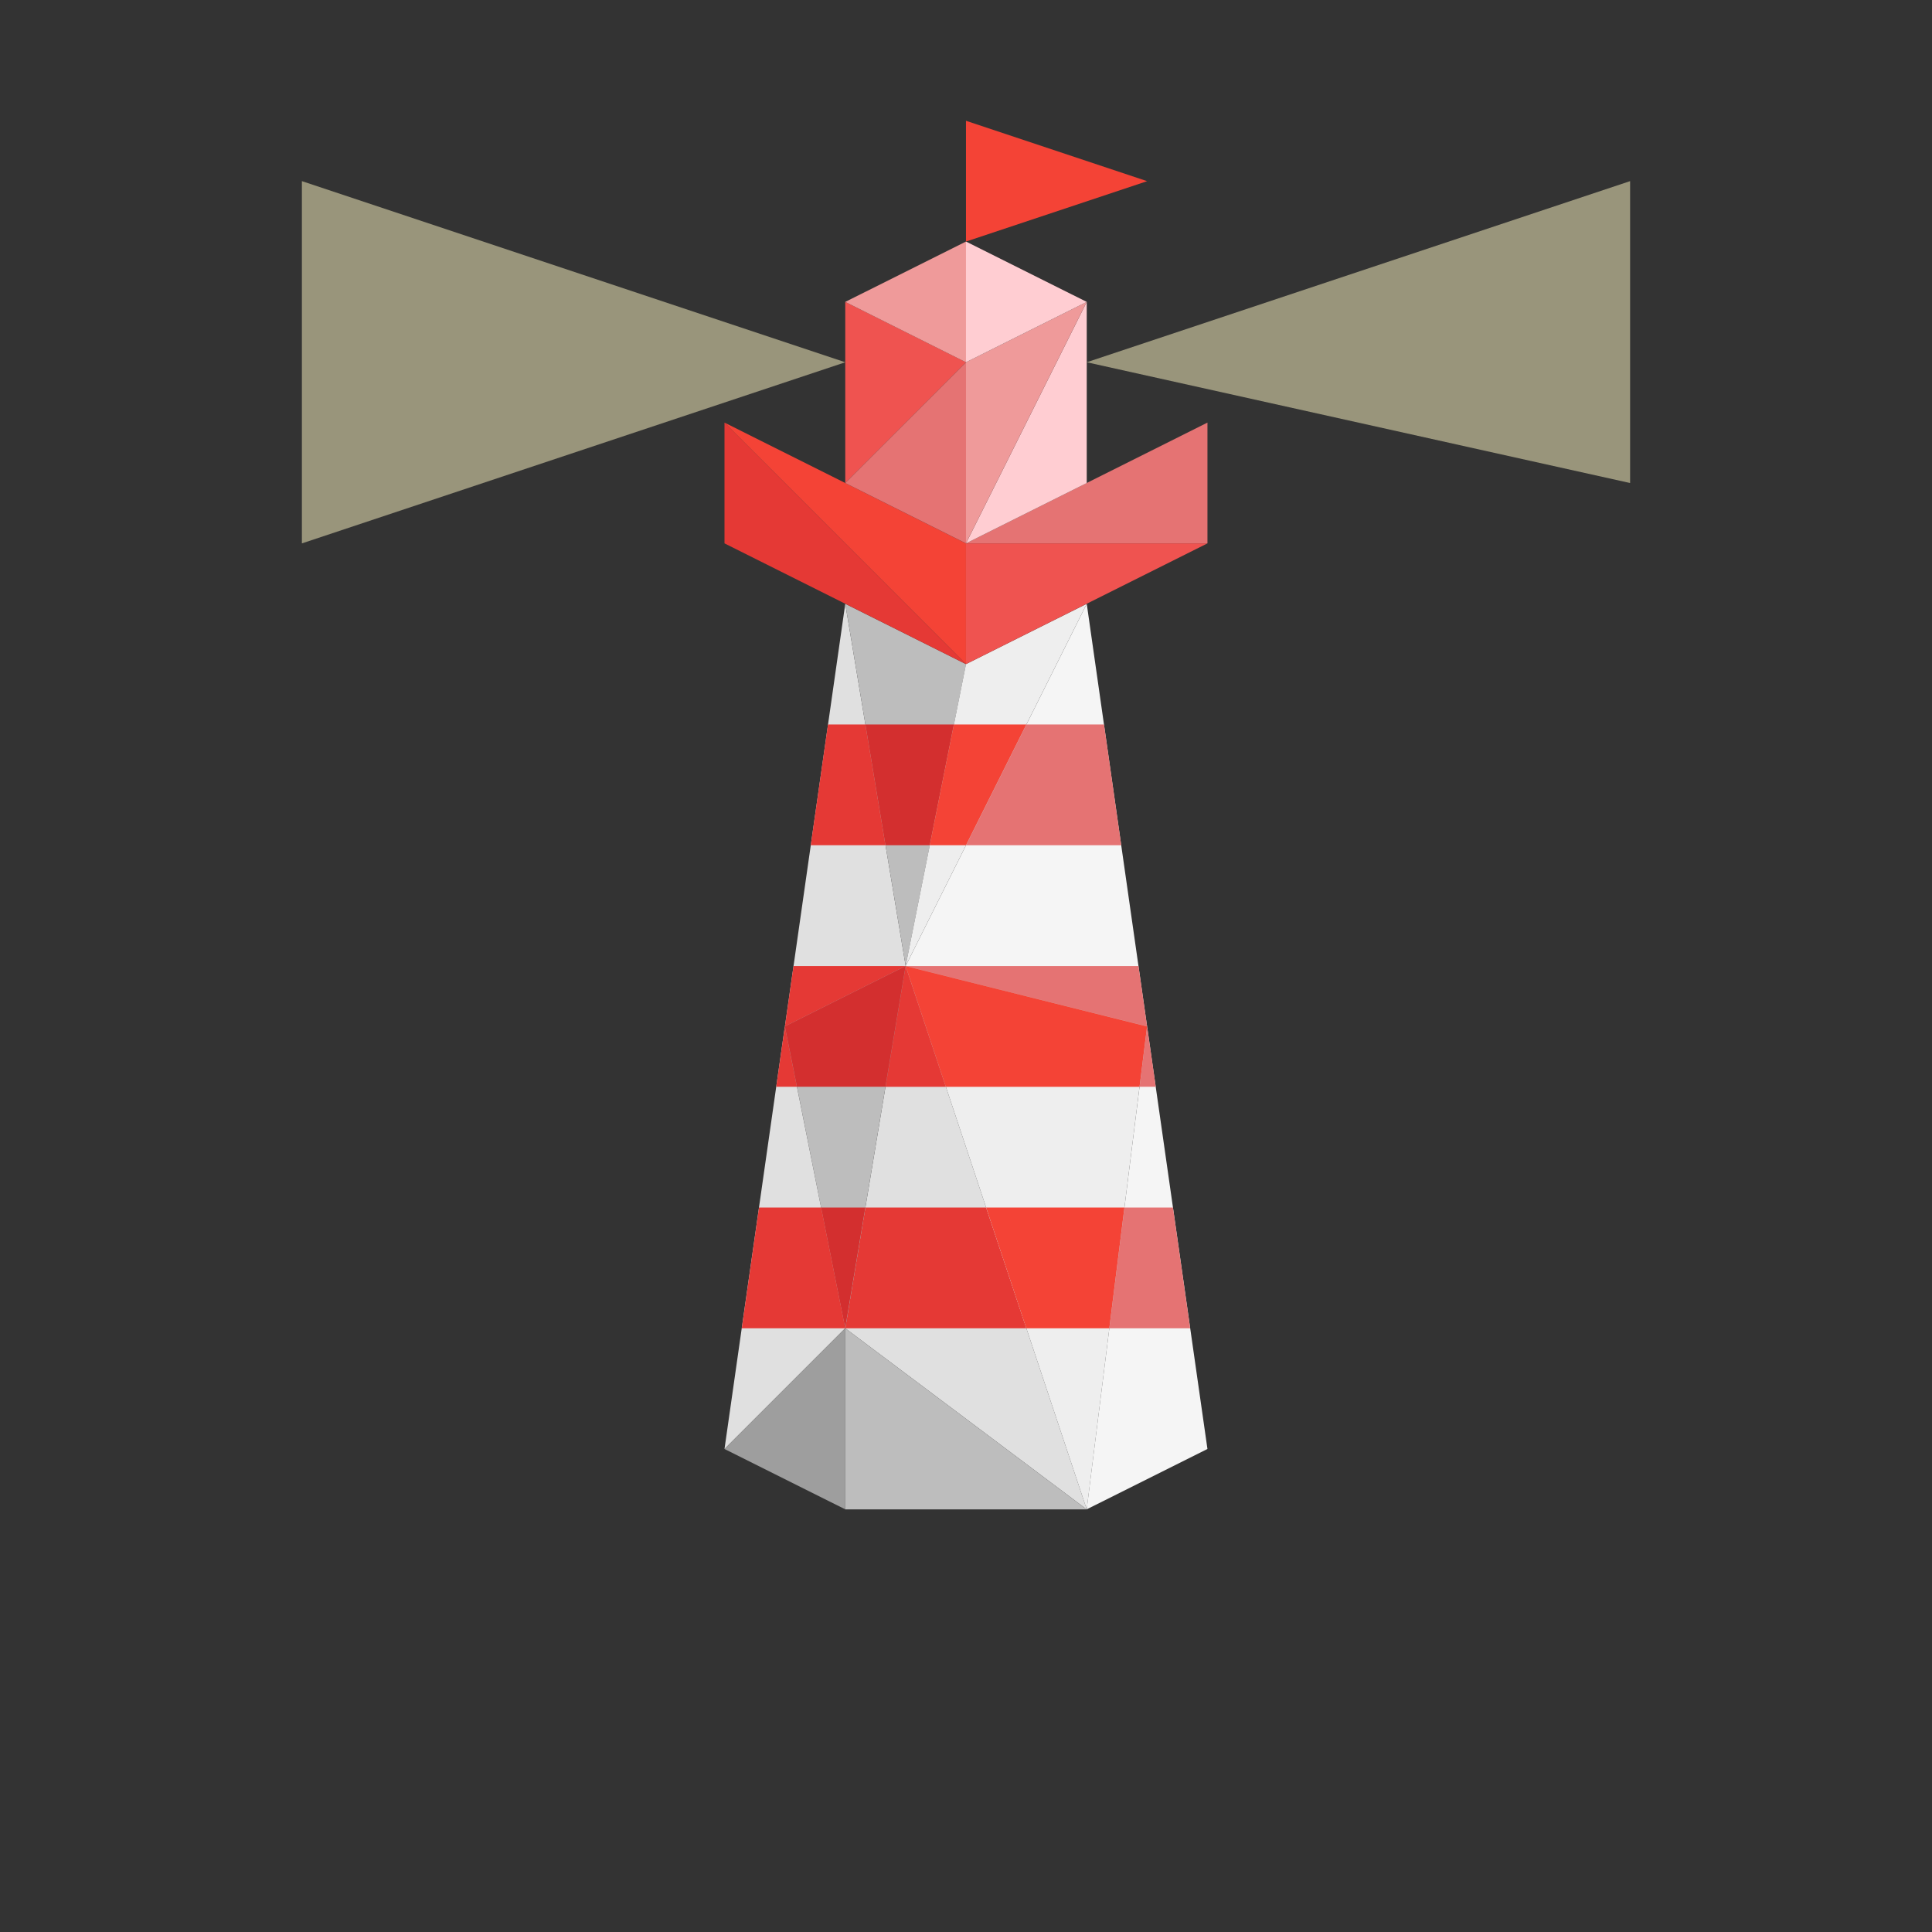<?xml version="1.0" encoding="UTF-8" standalone="no"?>
<!-- Created with Inkscape (http://www.inkscape.org/) -->

<svg
   xmlns:dc="http://purl.org/dc/elements/1.1/"
   xmlns:cc="http://creativecommons.org/ns#"
   xmlns:rdf="http://www.w3.org/1999/02/22-rdf-syntax-ns#"
   xmlns:svg="http://www.w3.org/2000/svg"
   xmlns="http://www.w3.org/2000/svg"
   xmlns:sodipodi="http://sodipodi.sourceforge.net/DTD/sodipodi-0.dtd"
   xmlns:inkscape="http://www.inkscape.org/namespaces/inkscape"
   width="128"
   height="128"
   viewBox="0 0 33.867 33.867"
   version="1.1"
   id="svg8"
   inkscape:version="0.92.2 5c3e80d, 2017-08-06"
   sodipodi:docname="lighthouse.svg">
  <rect x="0" y="0" width="33.867" height="33.867" fill="#333333" stroke="none"/>
  <defs
     id="defs2" />
  <sodipodi:namedview
     id="base"
     pagecolor="#ffffff"
     bordercolor="#666666"
     borderopacity="1.0"
     inkscape:pageopacity="0.0"
     inkscape:pageshadow="2"
     inkscape:zoom="5.6568542"
     inkscape:cx="54.952506"
     inkscape:cy="70.531115"
     inkscape:document-units="mm"
     inkscape:current-layer="layer1"
     showgrid="true"
     units="px"
     inkscape:window-width="1920"
     inkscape:window-height="1182"
     inkscape:window-x="0"
     inkscape:window-y="18"
     inkscape:window-maximized="0"
     inkscape:snap-global="true"
     inkscape:snap-bbox="false"
     inkscape:snap-bbox-midpoints="true"
     showguides="false">
    <inkscape:grid
       type="xygrid"
       id="grid4485"
       empspacing="8"
       spacingx="1.058"
       spacingy="1.058" />
  </sodipodi:namedview>
  <g
     inkscape:label="Layer 1"
     inkscape:groupmode="layer"
     id="layer1"
     transform="translate(0,-263.133)">
    <path
       style="opacity:1;fill:#f5f5f5;fill-opacity:1;stroke:none;stroke-width:0.079;stroke-linecap:butt;stroke-linejoin:miter;stroke-miterlimit:2;stroke-dasharray:none;stroke-dashoffset:0;stroke-opacity:1"
       d="m 20.108,281.125 1.058,7.408 -2.117,1.058 z"
       id="path8865"
       inkscape:connector-curvature="0"
       sodipodi:nodetypes="cccc" />
    <path
       style="opacity:1;fill:#e0e0e0;fill-opacity:1;stroke:none;stroke-width:0.079;stroke-linecap:butt;stroke-linejoin:miter;stroke-miterlimit:2;stroke-dasharray:none;stroke-dashoffset:0;stroke-opacity:1"
       d="m 14.817,286.417 1.058,-6.35 3.175,9.525 z"
       id="path8861"
       inkscape:connector-curvature="0"
       sodipodi:nodetypes="cccc" />
    <path
       style="opacity:1;fill:#e53935;fill-opacity:1;stroke:none;stroke-width:0.079;stroke-linecap:butt;stroke-linejoin:miter;stroke-miterlimit:2;stroke-dasharray:none;stroke-dashoffset:0;stroke-opacity:1"
       d="m 15.17,284.3 -0.353,2.117 h 3.175 l -0.705,-2.117 z"
       id="path8983"
       inkscape:connector-curvature="0" />
    <path
       style="opacity:1;fill:#e0e0e0;fill-opacity:1;stroke:none;stroke-width:0.079;stroke-linecap:butt;stroke-linejoin:miter;stroke-miterlimit:2;stroke-dasharray:none;stroke-dashoffset:0;stroke-opacity:1"
       d="m 14.817,273.717 -1.058,7.408 2.117,-1.058 z"
       id="path8847"
       inkscape:connector-curvature="0"
       sodipodi:nodetypes="cccc" />
    <path
       style="opacity:1;fill:#bdbdbd;fill-opacity:1;stroke:none;stroke-width:0.079;stroke-linecap:butt;stroke-linejoin:miter;stroke-miterlimit:2;stroke-dasharray:none;stroke-dashoffset:0;stroke-opacity:1"
       d="m 14.817,273.717 2.117,1.058 -1.058,5.292 z"
       id="path8851"
       inkscape:connector-curvature="0"
       sodipodi:nodetypes="cccc" />
    <path
       style="opacity:1;fill:#f5f5f5;fill-opacity:1;stroke:none;stroke-width:0.079;stroke-linecap:butt;stroke-linejoin:miter;stroke-miterlimit:2;stroke-dasharray:none;stroke-dashoffset:0;stroke-opacity:1"
       d="m 19.05,273.717 1.058,7.408 -4.233,-1.058 z"
       id="path8853"
       inkscape:connector-curvature="0"
       sodipodi:nodetypes="cccc" />
    <path
       style="opacity:1;fill:#bdbdbd;fill-opacity:1;stroke:none;stroke-width:0.079;stroke-linecap:butt;stroke-linejoin:miter;stroke-miterlimit:2;stroke-dasharray:none;stroke-dashoffset:0;stroke-opacity:1"
       d="m 15.875,280.067 -1.058,6.35 -1.058,-5.292 z"
       id="path8855"
       inkscape:connector-curvature="0" />
    <path
       style="opacity:1;fill:#e0e0e0;fill-opacity:1;stroke:none;stroke-width:0.079;stroke-linecap:butt;stroke-linejoin:miter;stroke-miterlimit:2;stroke-dasharray:none;stroke-dashoffset:0;stroke-opacity:1"
       d="m 13.758,281.125 -1.058,7.408 2.117,-2.117 z"
       id="path8857"
       inkscape:connector-curvature="0" />
    <path
       style="opacity:1;fill:#9e9e9e;fill-opacity:1;stroke:none;stroke-width:0.079;stroke-linecap:butt;stroke-linejoin:miter;stroke-miterlimit:2;stroke-dasharray:none;stroke-dashoffset:0;stroke-opacity:1"
       d="m 12.7,288.533 2.117,-2.117 v 3.175 z"
       id="path8859"
       inkscape:connector-curvature="0"
       sodipodi:nodetypes="cccc" />
    <path
       style="opacity:1;fill:#eeeeee;fill-opacity:1;stroke:none;stroke-width:0.079;stroke-linecap:butt;stroke-linejoin:miter;stroke-miterlimit:2;stroke-dasharray:none;stroke-dashoffset:0;stroke-opacity:1"
       d="m 15.875,280.067 4.233,1.058 -1.058,8.467 z"
       id="path8863"
       inkscape:connector-curvature="0"
       sodipodi:nodetypes="cccc" />
    <path
       style="opacity:1;fill:#bdbdbd;fill-opacity:1;stroke:none;stroke-width:0.079;stroke-linecap:butt;stroke-linejoin:miter;stroke-miterlimit:2;stroke-dasharray:none;stroke-dashoffset:0;stroke-opacity:1"
       d="m 14.817,286.417 v 3.175 h 4.233 z"
       id="path8867"
       inkscape:connector-curvature="0"
       sodipodi:nodetypes="cccc" />
    <path
       style="opacity:1;fill:#eeeeee;fill-opacity:1;stroke:none;stroke-width:0.079;stroke-linecap:butt;stroke-linejoin:miter;stroke-miterlimit:2;stroke-dasharray:none;stroke-dashoffset:0;stroke-opacity:1"
       d="m 16.933,274.775 2.117,-1.058 -3.175,6.35 z"
       id="path8869"
       inkscape:connector-curvature="0"
       sodipodi:nodetypes="cccc" />
    <path
       style="opacity:1;fill:#e53935;fill-opacity:1;stroke:none;stroke-width:0.079;stroke-linecap:butt;stroke-linejoin:miter;stroke-miterlimit:2;stroke-dasharray:none;stroke-dashoffset:0;stroke-opacity:1"
       d="m 16.933,274.775 -4.233,-2.117 v -2.117 z"
       id="path8871"
       inkscape:connector-curvature="0" />
    <path
       style="opacity:1;fill:#f44336;fill-opacity:1;stroke:none;stroke-width:0.079;stroke-linecap:butt;stroke-linejoin:miter;stroke-miterlimit:2;stroke-dasharray:none;stroke-dashoffset:0;stroke-opacity:1"
       d="m 16.933,274.775 v -2.117 l -4.233,-2.117 z"
       id="path8873"
       inkscape:connector-curvature="0" />
    <path
       style="opacity:1;fill:#e57373;fill-opacity:1;stroke:none;stroke-width:0.079;stroke-linecap:butt;stroke-linejoin:miter;stroke-miterlimit:2;stroke-dasharray:none;stroke-dashoffset:0;stroke-opacity:1"
       d="m 16.933,272.658 4.233,-2.117 v 2.117 z"
       id="path8875"
       inkscape:connector-curvature="0" />
    <path
       style="opacity:1;fill:#ef5350;fill-opacity:1;stroke:none;stroke-width:0.079;stroke-linecap:butt;stroke-linejoin:miter;stroke-miterlimit:2;stroke-dasharray:none;stroke-dashoffset:0;stroke-opacity:1"
       d="m 16.933,274.775 v -2.117 h 4.233 z"
       id="path8877"
       inkscape:connector-curvature="0" />
    <path
       style="opacity:1;fill:#ef5350;fill-opacity:1;stroke:none;stroke-width:0.079;stroke-linecap:butt;stroke-linejoin:miter;stroke-miterlimit:2;stroke-dasharray:none;stroke-dashoffset:0;stroke-opacity:1"
       d="m 14.817,271.6 v -3.175 l 2.117,1.058 z"
       id="path8879"
       inkscape:connector-curvature="0"
       sodipodi:nodetypes="cccc" />
    <path
       style="opacity:1;fill:#e57373;fill-opacity:1;stroke:none;stroke-width:0.079;stroke-linecap:butt;stroke-linejoin:miter;stroke-miterlimit:2;stroke-dasharray:none;stroke-dashoffset:0;stroke-opacity:1"
       d="m 14.817,271.6 2.117,1.058 v -3.175 z"
       id="path8881"
       inkscape:connector-curvature="0"
       sodipodi:nodetypes="cccc" />
    <path
       style="opacity:1;fill:#ffcdd2;fill-opacity:1;stroke:none;stroke-width:0.079;stroke-linecap:butt;stroke-linejoin:miter;stroke-miterlimit:2;stroke-dasharray:none;stroke-dashoffset:0;stroke-opacity:1"
       d="m 16.933,272.658 2.117,-4.233 v 3.175 z"
       id="path8883"
       inkscape:connector-curvature="0"
       sodipodi:nodetypes="cccc" />
    <path
       style="opacity:1;fill:#ef9a9a;fill-opacity:1;stroke:none;stroke-width:0.079;stroke-linecap:butt;stroke-linejoin:miter;stroke-miterlimit:2;stroke-dasharray:none;stroke-dashoffset:0;stroke-opacity:1"
       d="m 16.933,269.483 2.117,-1.058 -2.117,4.233 z"
       id="path8885"
       inkscape:connector-curvature="0"
       sodipodi:nodetypes="cccc" />
    <path
       style="opacity:1;fill:#ef9a9a;fill-opacity:1;stroke:none;stroke-width:0.079;stroke-linecap:butt;stroke-linejoin:miter;stroke-miterlimit:2;stroke-dasharray:none;stroke-dashoffset:0;stroke-opacity:1"
       d="m 14.817,268.425 2.117,-1.058 v 2.117 z"
       id="path8887"
       inkscape:connector-curvature="0" />
    <path
       style="opacity:1;fill:#ffcdd2;fill-opacity:1;stroke:none;stroke-width:0.079;stroke-linecap:butt;stroke-linejoin:miter;stroke-miterlimit:2;stroke-dasharray:none;stroke-dashoffset:0;stroke-opacity:1"
       d="m 16.933,267.367 2.117,1.058 -2.117,1.058 z"
       id="path8889"
       inkscape:connector-curvature="0" />
    <path
       style="opacity:1;fill:#e53935;fill-opacity:1;stroke:none;stroke-width:0.079;stroke-linecap:butt;stroke-linejoin:miter;stroke-miterlimit:2;stroke-dasharray:none;stroke-dashoffset:0;stroke-opacity:1"
       d="m 13.91,280.067 -0.151,1.058 2.117,-1.058 z"
       id="path8922"
       inkscape:connector-curvature="0" />
    <path
       style="opacity:1;fill:#d32f2f;fill-opacity:1;stroke:none;stroke-width:0.079;stroke-linecap:butt;stroke-linejoin:miter;stroke-miterlimit:2;stroke-dasharray:none;stroke-dashoffset:0;stroke-opacity:1"
       d="m 15.17,275.833 0.352,2.117 h 0.776 l 0.423,-2.117 z"
       id="path8924"
       inkscape:connector-curvature="0" />
    <path
       style="opacity:1;fill:#e57373;fill-opacity:1;stroke:none;stroke-width:0.079;stroke-linecap:butt;stroke-linejoin:miter;stroke-miterlimit:2;stroke-dasharray:none;stroke-dashoffset:0;stroke-opacity:1"
       d="m 15.875,280.067 4.233,1.058 -0.151,-1.058 z"
       id="path8926"
       inkscape:connector-curvature="0" />
    <path
       style="opacity:1;fill:#d32f2f;fill-opacity:1;stroke:none;stroke-width:0.079;stroke-linecap:butt;stroke-linejoin:miter;stroke-miterlimit:2;stroke-dasharray:none;stroke-dashoffset:0;stroke-opacity:1"
       d="m 14.393,284.3 0.423,2.117 0.353,-2.117 z"
       id="path8928"
       inkscape:connector-curvature="0" />
    <path
       style="opacity:1;fill:#e53935;fill-opacity:1;stroke:none;stroke-width:0.079;stroke-linecap:butt;stroke-linejoin:miter;stroke-miterlimit:2;stroke-dasharray:none;stroke-dashoffset:0;stroke-opacity:1"
       d="m 13.305,284.3 -0.302,2.117 h 1.814 l -0.423,-2.117 z"
       id="path8930"
       inkscape:connector-curvature="0" />
    <path
       style="opacity:1;fill:#e53935;fill-opacity:1;stroke:none;stroke-width:0.079;stroke-linecap:butt;stroke-linejoin:miter;stroke-miterlimit:2;stroke-dasharray:none;stroke-dashoffset:0;stroke-opacity:1"
       d="m 15.875,280.067 -0.353,2.117 h 1.058 z"
       id="path8934"
       inkscape:connector-curvature="0" />
    <path
       style="opacity:1;fill:#f44336;fill-opacity:1;stroke:none;stroke-width:0.079;stroke-linecap:butt;stroke-linejoin:miter;stroke-miterlimit:2;stroke-dasharray:none;stroke-dashoffset:0;stroke-opacity:1"
       d="m 17.286,284.3 0.705,2.117 h 1.455 l 0.265,-2.117 z"
       id="path8936"
       inkscape:connector-curvature="0" />
    <path
       style="opacity:1;fill:#e57373;fill-opacity:1;stroke:none;stroke-width:0.079;stroke-linecap:butt;stroke-linejoin:miter;stroke-miterlimit:2;stroke-dasharray:none;stroke-dashoffset:0;stroke-opacity:1"
       d="m 19.711,284.3 -0.265,2.117 h 1.417 l -0.302,-2.117 z"
       id="path8938"
       inkscape:connector-curvature="0" />
    <path
       style="opacity:1;fill:#f44336;fill-opacity:1;stroke:none;stroke-width:0.079;stroke-linecap:butt;stroke-linejoin:miter;stroke-miterlimit:2;stroke-dasharray:none;stroke-dashoffset:0;stroke-opacity:1"
       d="m 16.721,275.833 -0.423,2.117 h 0.635 l 1.058,-2.117 z"
       id="path8942"
       inkscape:connector-curvature="0" />
    <path
       style="opacity:1;fill:#e57373;fill-opacity:1;stroke:none;stroke-width:0.079;stroke-linecap:butt;stroke-linejoin:miter;stroke-miterlimit:2;stroke-dasharray:none;stroke-dashoffset:0;stroke-opacity:1"
       d="m 17.992,275.833 -1.058,2.117 h 2.721 l -0.302,-2.117 z"
       id="path8951"
       inkscape:connector-curvature="0" />
    <path
       style="opacity:1;fill:#e53935;fill-opacity:1;stroke:none;stroke-width:0.079;stroke-linecap:butt;stroke-linejoin:miter;stroke-miterlimit:2;stroke-dasharray:none;stroke-dashoffset:0;stroke-opacity:1"
       d="m 13.758,281.125 -0.151,1.058 h 0.363 z"
       id="path8949"
       inkscape:connector-curvature="0" />
    <path
       style="opacity:1;fill:#e53935;fill-opacity:1;stroke:none;stroke-width:0.079;stroke-linecap:butt;stroke-linejoin:miter;stroke-miterlimit:2;stroke-dasharray:none;stroke-dashoffset:0;stroke-opacity:1"
       d="m 14.514,275.833 -0.302,2.117 h 1.31 l -0.352,-2.117 z"
       id="path8959"
       inkscape:connector-curvature="0" />
    <path
       style="opacity:1;fill:#d32f2f;fill-opacity:1;stroke:none;stroke-width:0.079;stroke-linecap:butt;stroke-linejoin:miter;stroke-miterlimit:2;stroke-dasharray:none;stroke-dashoffset:0;stroke-opacity:1"
       d="m 15.875,280.067 -2.117,1.058 0.212,1.058 h 1.552 z"
       id="path8971"
       inkscape:connector-curvature="0" />
    <path
       style="opacity:1;fill:#f44336;fill-opacity:1;stroke:none;stroke-width:0.079;stroke-linecap:butt;stroke-linejoin:miter;stroke-miterlimit:2;stroke-dasharray:none;stroke-dashoffset:0;stroke-opacity:1"
       d="m 15.875,280.067 0.705,2.117 h 3.396 l 0.132,-1.058 z"
       id="path8985"
       inkscape:connector-curvature="0" />
    <path
       style="opacity:1;fill:#e57373;fill-opacity:1;stroke:none;stroke-width:0.079;stroke-linecap:butt;stroke-linejoin:miter;stroke-miterlimit:2;stroke-dasharray:none;stroke-dashoffset:0;stroke-opacity:1"
       d="m 20.108,281.125 -0.132,1.058 h 0.284 z"
       id="rect9007"
       inkscape:connector-curvature="0" />
    <path
       style="opacity:0.5;fill:#fff9c4;fill-opacity:1;stroke:none;stroke-width:0.079;stroke-linecap:butt;stroke-linejoin:miter;stroke-miterlimit:2;stroke-dasharray:none;stroke-dashoffset:0;stroke-opacity:1"
       d="m 19.05,269.483 9.525,-3.175 v 5.292 z"
       id="path9012"
       inkscape:connector-curvature="0"
       sodipodi:nodetypes="cccc" />
    <path
       inkscape:connector-curvature="0"
       id="path9014"
       d="m 14.817,269.483 -9.525,-3.175 v 6.35 z"
       style="opacity:0.5;fill:#fff9c4;fill-opacity:1;stroke:none;stroke-width:0.079;stroke-linecap:butt;stroke-linejoin:miter;stroke-miterlimit:2;stroke-dasharray:none;stroke-dashoffset:0;stroke-opacity:1"
       sodipodi:nodetypes="cccc" />
    <path
       style="opacity:1;fill:#f44336;fill-opacity:1;stroke:none;stroke-width:0.529;stroke-linecap:butt;stroke-linejoin:miter;stroke-miterlimit:2;stroke-dasharray:none;stroke-dashoffset:0;stroke-opacity:1"
       d="m 16.933,265.25 v 2.117 l 3.175,-1.058 z"
       id="path9215"
       inkscape:connector-curvature="0" />
  </g>
</svg>
